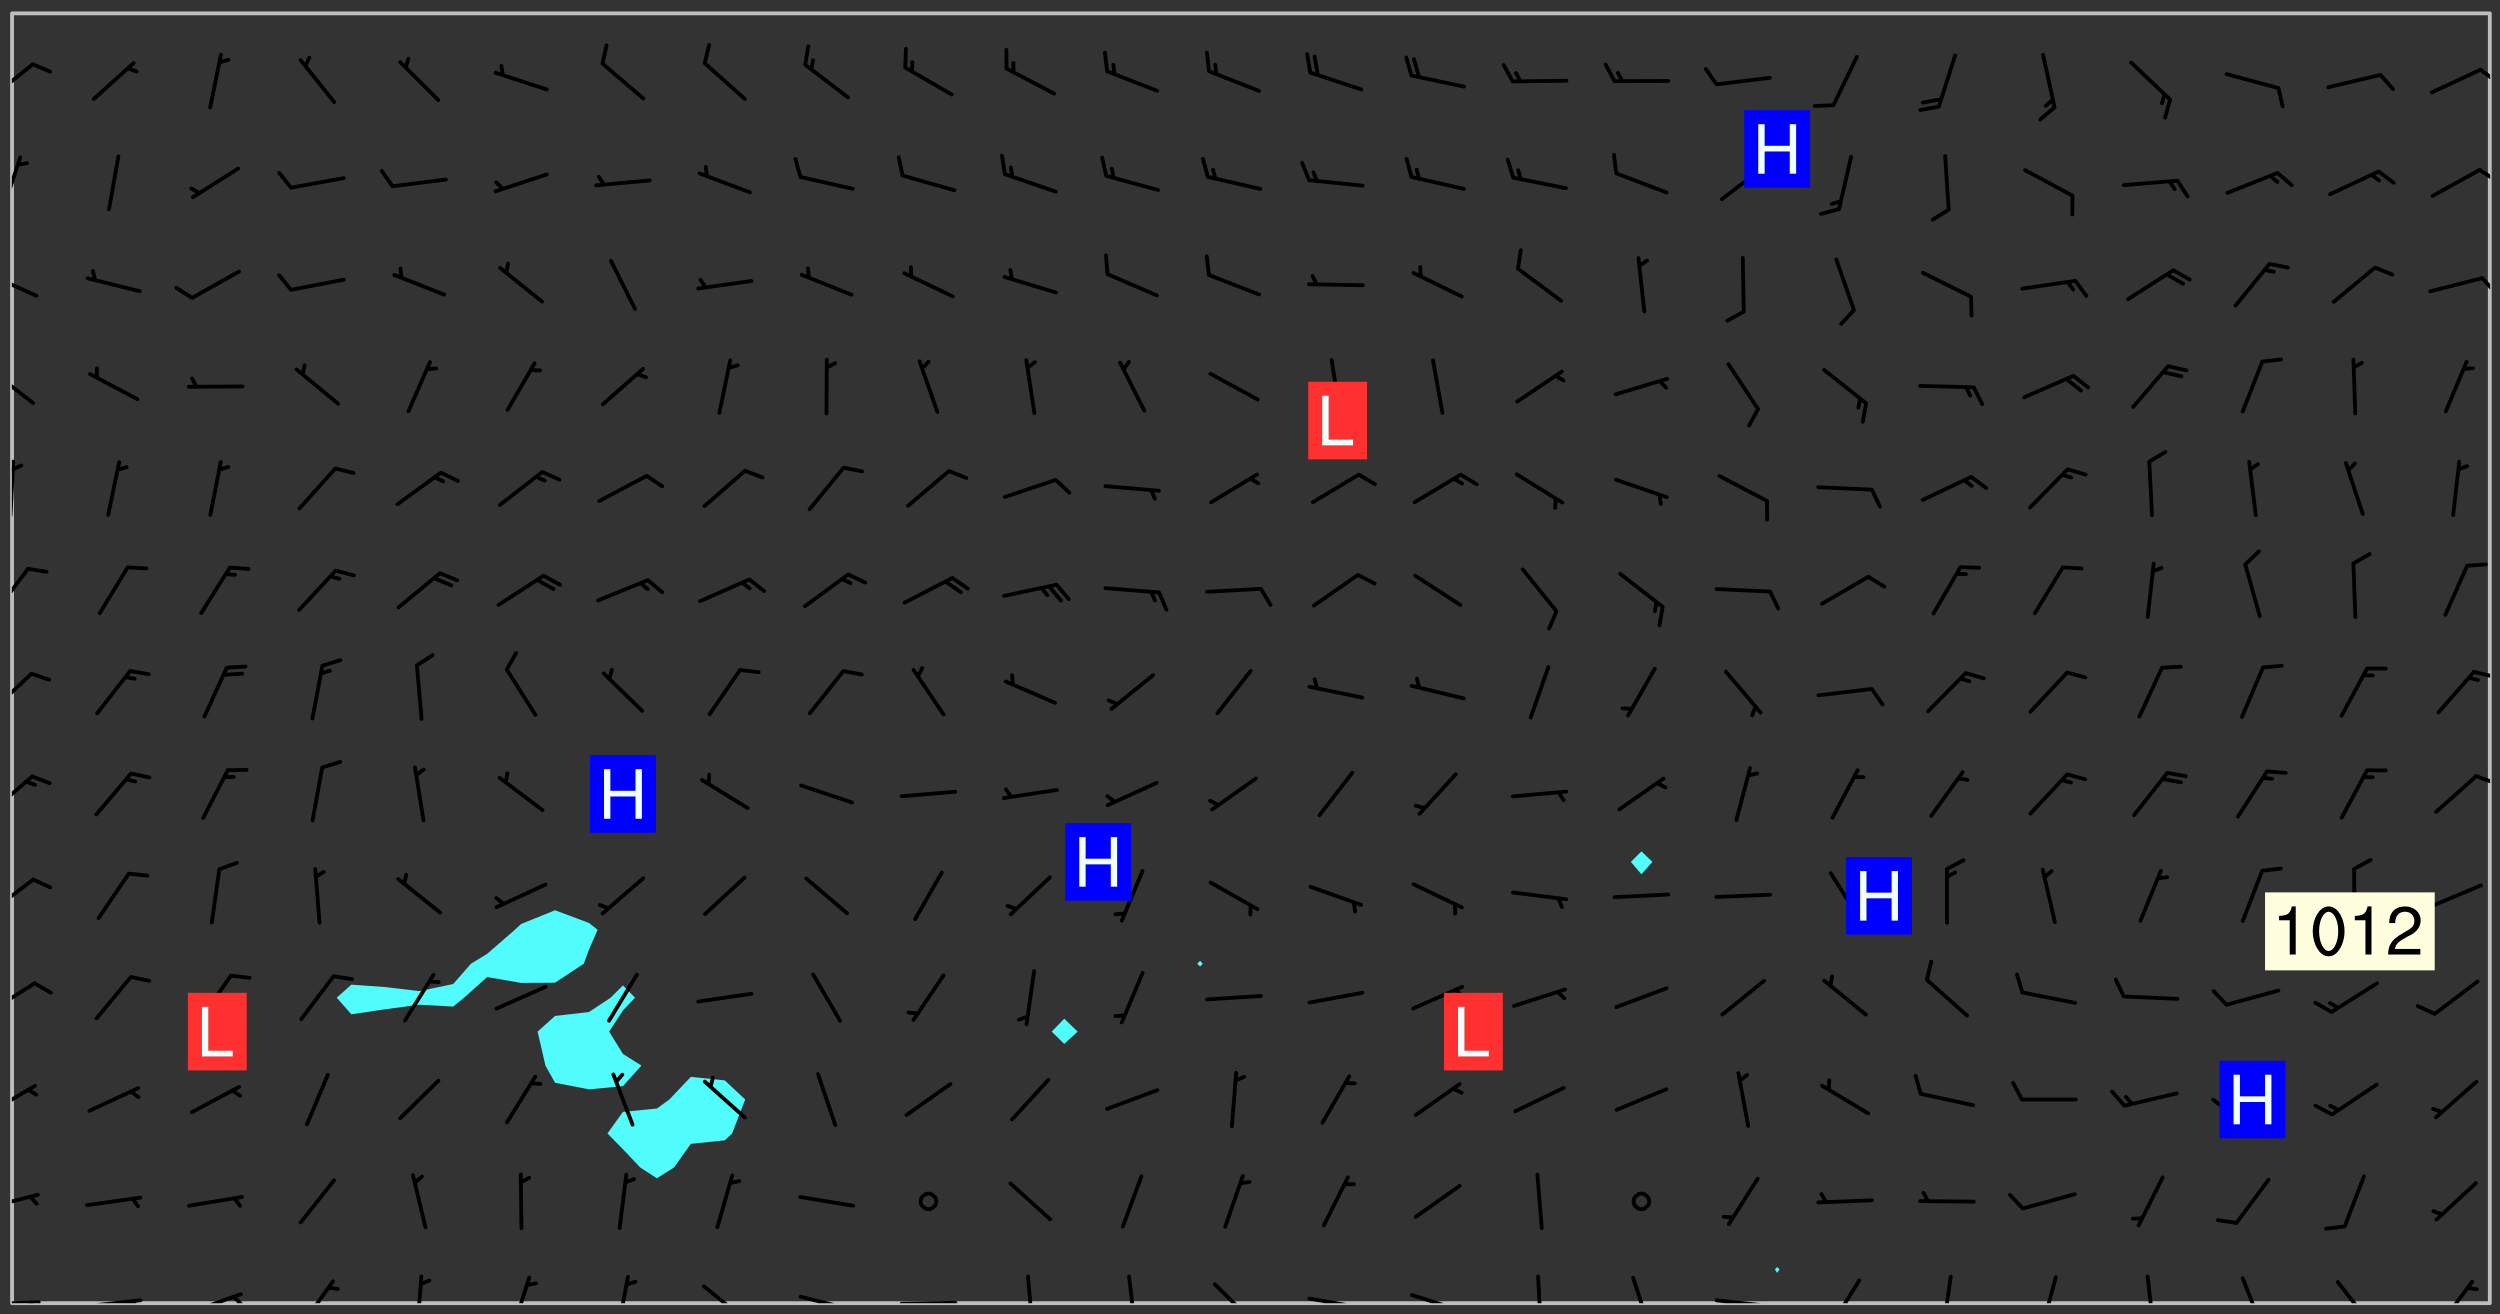 <svg xmlns="http://www.w3.org/2000/svg" role="img" xmlns:xlink="http://www.w3.org/1999/xlink" viewBox="142.45 309.95 326.84 171.84"><rect x="142.45" y="309.95" width="326.84" height="171.84" fill="#333333" stroke="none"/><defs><clipPath id="a"><path d="M144 311.672h1v168.656h-1zm0 0"/></clipPath><clipPath id="b"><path d="M144 311.672h324v168.656H144zm0 0"/></clipPath><clipPath id="c"><path d="M467 480h1v.328h-1zm0 0"/></clipPath><clipPath id="d"><path d="M467 311.672h1v168.656h-1zm0 0"/></clipPath><clipPath id="e"><path d="M144 479h4v1.328h-4zm0 0"/></clipPath><clipPath id="f"><path d="M146 479h2v1.328h-2zm0 0"/></clipPath><clipPath id="g"><path d="M153 479h9v1.328h-9zm0 0"/></clipPath><clipPath id="h"><path d="M159 479h2v1.328h-2zm0 0"/></clipPath><clipPath id="i"><path d="M167 478h8v2.328h-8zm0 0"/></clipPath><clipPath id="j"><path d="M172 479h3v1.328h-3zm0 0"/></clipPath><clipPath id="k"><path d="M181 477h6v3.328h-6zm0 0"/></clipPath><clipPath id="l"><path d="M196 476h2v4.328h-2zm0 0"/></clipPath><clipPath id="m"><path d="M209 476h3v4.328h-3zm0 0"/></clipPath><clipPath id="n"><path d="M222 476h3v4.328h-3zm0 0"/></clipPath><clipPath id="o"><path d="M234 477h7v3.328h-7zm0 0"/></clipPath><clipPath id="p"><path d="M246 479h9v1.328h-9zm0 0"/></clipPath><clipPath id="q"><path d="M260 480h8v.328h-8zm0 0"/></clipPath><clipPath id="r"><path d="M276 476h2v4.328h-2zm0 0"/></clipPath><clipPath id="s"><path d="M289 476h3v4.328h-3zm0 0"/></clipPath><clipPath id="t"><path d="M301 477h6v3.328h-6zm0 0"/></clipPath><clipPath id="u"><path d="M313 479h8v1.328h-8zm0 0"/></clipPath><clipPath id="v"><path d="M326 479h9v1.328h-9zm0 0"/></clipPath><clipPath id="w"><path d="M343 476h2v4.328h-2zm0 0"/></clipPath><clipPath id="x"><path d="M355 476h4v4.328h-4zm0 0"/></clipPath><clipPath id="y"><path d="M366 479h9v1.328h-9zm0 0"/></clipPath><clipPath id="z"><path d="M381 477h5v3.328h-5zm0 0"/></clipPath><clipPath id="A"><path d="M396 476h2v4.328h-2zm0 0"/></clipPath><clipPath id="B"><path d="M409 476h3v4.328h-3zm0 0"/></clipPath><clipPath id="C"><path d="M422 476h3v4.328h-3zm0 0"/></clipPath><clipPath id="D"><path d="M435 476h4v4.328h-4zm0 0"/></clipPath><clipPath id="E"><path d="M447 477h6v3.328h-6zm0 0"/></clipPath><clipPath id="F"><path d="M461 477h5v3.328h-5zm0 0"/></clipPath><clipPath id="G"><path d="M144 465h4v4h-4zm0 0"/></clipPath><clipPath id="H"><path d="M144 451h4v5h-4zm0 0"/></clipPath><clipPath id="I"><path d="M144 438h4v5h-4zm0 0"/></clipPath><clipPath id="J"><path d="M144 424h4v6h-4zm0 0"/></clipPath><clipPath id="K"><path d="M144 411h3v6h-3zm0 0"/></clipPath><clipPath id="L"><path d="M465 411h3v2h-3zm0 0"/></clipPath><clipPath id="M"><path d="M144 397h3v7h-3zm0 0"/></clipPath><clipPath id="N"><path d="M465 397h3v2h-3zm0 0"/></clipPath><clipPath id="O"><path d="M144 384h3v7h-3zm0 0"/></clipPath><clipPath id="P"><path d="M144 370h1v8h-1zm0 0"/></clipPath><clipPath id="Q"><path d="M144 370h2v2h-2zm0 0"/></clipPath><clipPath id="R"><path d="M144 358h4v5h-4zm0 0"/></clipPath><clipPath id="S"><path d="M144 345h4v4h-4zm0 0"/></clipPath><clipPath id="T"><path d="M466 346h2v3h-2zm0 0"/></clipPath><clipPath id="U"><path d="M144 330h2v8h-2zm0 0"/></clipPath><clipPath id="V"><path d="M466 331h2v3h-2zm0 0"/></clipPath><clipPath id="W"><path d="M144 318h3v5h-3zm0 0"/></clipPath><clipPath id="X"><path d="M466 318h2v3h-2zm0 0"/></clipPath><g id="Y" clip-path="url(#clip1)"><path fill="#fff" fill-opacity="0" fill-rule="evenodd" d="M0 0h1000v1000H0zm0 0"/><path fill="#d3d3d3" fill-opacity="0" fill-rule="evenodd" d="M162.152 355.867l-.234.293.059.234.117.172.176.234.293.348.113.059.117-.172.059-.234.176-.176.465-.176h.699l.234.293.289.816.059.176.176.23.352.234.699.699.172.176.234.348.234.41.289.582.41.465.23.234.234.176.117.23.176.293.172 1.164v.234l.059.289.059.117.117.117.348.41.117.172.176.176.176.234.117.172.172.352.059.234.234.406.234-.059-.176.176-.059.93h-.582l-.234-.113-.348.113-.117.117-.059.293-.059.176-.117.172-.465.293-.059.234-.059.113v.645l.059.172v.41l.059.059v.406l.059.406.117.176.059.059.23.641-.059.293v.699l-.059.582v.234l-.059.23-.055.352v1.922l.055.117h.426l-.367.117-.023.352.891 1.168 1.742.539 1.34.359v.539l.09.809.535.715 1.52.27.891-.086.09 1.164.535.18 1.16-.18 2.055-.984 1.16-.363 1.879-.176 1.695-.18-.18.719-1.516.086-1.25.09-.805.27-1.074.809.27.719.535.898-.18.625-.266.809.266 1.078.625.898.805.18 1.25-.18-.266.723.098.504.055.293v.172l.059.293v.406l.176.117.352.117h.406l.293-.176.113-.117.059-.117.117-.23.059-.176.352-.465.23-.176.176-.059.176.059.059.176.117.988.055.469.059.172.117.234.176.059.816.059h.289l.117.234.059.406.059.352v1.105l.117.293.117.348.289.699.176.352.582.754.352.176.172.059.469.234.641.465.348.234.293.176.293.055.23.062.816.348.293.176.113.172.352.352.117.176.523.641v.289l.059.352v.348l.059.352.059.289.117.059.172.059h.176l.582.234.176.117.176.289.176.234.113.234.293.23.117.117v.41l.059.055.289.234.234.117.059.117.117.172.059.117.23.234.059.176.234.059.117.059-.117.113-.059.117v.117l-.117.293-.117.289v.582l.176.117.117.059.059.117.117.117.113.059.176.348.059.352.059.406v.176l-.059.176-.117.699v.172l.117.176.293.293h.406l.176.117.117.172.117.293v.234h-.527l-.23-.234h-.234l-.176.059-.059.699.059.348.117.176.176.41.117.23.289.469.176.055h.523l.234.059.758.641.059.293v.234l.059.059.23.348v.352l-.117.172v.293l.293.289.293.176.172.059.293.176.293.117.582.406.289.234.293.176.219.16.016.012.23.176.641.523.176.234.117.176.176.176.113.172v.641l.117.176.469.117.582.117.234.059.23.113.293.117.113.059.586.352.289.172.176.062.176.055.176.059.699.352.289.176.234.055.289.176.234.117.641.406.293.117.172.059.234.059.41.059.23.059.234.117.059.172-.41.176.469.059.059.293.113.234.176.055.234.059.176.059.406.117.641.234.117.172.059.234v.176l-.059.117-.059.406.234.234.117.059.348.117.641.23.176.117.289.117.176.176.234.465.582 1.105.176.176.348.176.176.117.352.117 1.047.523.234.059.465.113.293.059.465.176.758.582.234.234.348.465.176.176.289.234.816.699.293.176.289.289.293.176.293.289.695.641.176.176.293.234.289.234.469.289.641.582.348.234.234.293.348.348.352.465.934.992.348.406.117.176.234.059.113.117.645.176.23.113.234.059.293.176.23.117.934.699.406.406.234.176.406.176.234.117.816.348.348.234.234.117.293.289.23.117.758.352.352.172.23.059.293.117.234.059.871.176h.816l.469.23.172.059.875.699.465.117.293.059.176.059.23.059.469.059.348.059.352.059.406.059h.293l.172.059v.23l.176.176h.293l.348.059.352.059.699.117h.641l.465-.234.293-.176.172-.117.41-.172.289-.176.934-.465.469-.293.523-.293.465-.172.465-.176 1.051-.465.289-.117.41-.117.289-.117.527-.176 1.516-.699.582-.348.289-.059.293-.059.348-.117.875-.23.352-.117h.113l.234-.059.875-.234.234-.059h.812l.352-.059.816-.117.172-.059.352-.055.293-.059.23-.059.816-.176.176-.059h.348l.234-.059.465-.117.758-.172.234-.059h.348l.41-.117.289-.059 1.285-.059h.289l.41-.059.23-.059h.176l.875-.117h.406l.41-.117h.348l.352-.113.871-.059h1.75l1.047.289.41.117.289.117.352.117.289.117 1.051.172.289.059h.293l.293.059.172.059.41.059.172.059.117.059h.117l.117.059.352.059h.113l.41.066 1.922.395 1.926.395 1.52.449 1.695.719 2.145.805 1.605-.719 1.43-.805 1.16-1.078 1.25-.449 3.035-.719 1.875-.359 2.145-1.348 2.234-1.254 2.5-1.258 1.695-.449 1.785-.18 1.16-.27.625.539 1.34-.27.715-.988.984-1.344.445-.18.805-.359 1.875-.539 1.785-.449 1.25-.27 1.16-.09 1.699-.09 1.961-.27 1.25-.09h.539l.625-.09h.891l2.145-.18 2.41-.18 2.59-.09 1.695.18 1.609.09 1.43.359 1.16.719 1.875.988 1.16 1.527.266.715.629.09.355.898.535.539.535 1.527 1.074.359h.535l-.805.535.09 1.707.715 2.695.891.805.895.988.715 1.258 1.785.539 1.52-.18.355 1.344 1.609-.805.98-.539.27.27.316-.215.219-.145.801.449.449-.359h.355l.535-.27.539-.719.535-.27.625-.988 1.16.449.84.371 1.395.617 1.695-.18h1.605l1.785.09.18-1.707.535-1.344.805.27.492.848.402.406-.09.539v.359l.715.449.711-.27h1.43l.359.988.445 1.258.715 1.344 1.25.629 1.695.629.715-.18.18-.539.98-.09.449.359.086 1.258-.266.629-.535.18v.539l.715.984.266.539.984.988.801 1.078-.266.359-.09.898-.625 2.332-.355 2.066-.09 1.793-.18.719-.09.539v1.438l-.98 1.883-.359 1.707-.535.898-.805 1.168-.266.539 2.055 1.254.086.359-.355.539-.09-.18v.809l.09 1.438-.445.715-1.074.094-.266.715.535.898.805.719 1.16.809 1.34.27.445.359-.355.449-1.789-.09-1.25-.449-.715-.719-.625-.09-.176 3.59-.188 1.309h89.359V311.703h-55.27v49.082l.762.125 3.289.543 2.023 2.836v2.754l2.352.332 2.348.332h4.051l-1.379 4.16-2.023.707-2.023.703-.543.344-2.594 1.617-.188.117-2.023-2.078-.73-2.742-2.672-2.078-1.375-3.5-.066-.082-1.957-2.672 2.75-1.418v-49.082H294.422v91.414l.117.031.133.012.074.074.105.047.09.059.086.059.09.059.297.297.059.09.031.117.027.117.016.137-.031.117-.059.09-.059.086-.043.105-.047.102-.027.121v.145l.176.27.148.148.074.086.074.074.043.105.062.09.059.086.043.105.059.09.047.102.043.105.059.086.117.18.074.074.062.086.059.09.043.105.059.09.059.086.062.09.059.09.043.102.117.18.074.074.059.086.074.074.09.059.105.047h.148l.133-.016.133.016.102-.047.074-.074.047-.102-.016-.133v-.148l-.047-.105-.027-.117-.047-.102-.027-.121-.043-.102-.062-.09-.043-.102-.043-.105-.031-.117-.016-.133-.012-.137.086-.059.059-.086.121-.031.043.105.016.133v.117l.059.102.059.09.09.059.148.148.059.09.043.105-.012.102.086.059.105.047.086.059.09.059.074.074-.117.027-.105.047-.086.059-.074.074-.059.09-.062.086-.027.121-.047.102-.043.105-.031.117-.012.133-.016.133v.148l.027.117.047.105.043.102.059.09.074.074.09.059.074.074.09.059.059.09.043.105.047.102.117.031.133.016h.148l.117-.031.105.043.043.105.047.102.027.121L299.5 410l.027.117.031.121.027.117.105.043.102.047.133-.016.148.148.062.086.074.074.07.074.09.062.105.043.102.043.117.031.137.016.117-.031.074-.074.027-.117-.012-.133-.031-.121-.027-.117.043-.105h.117l.09.062.117.027h.148l.133.016h.148l.133.016.133-.016h.148l.133-.016.133-.012.137.012.117-.027.133-.016.191-.059-.059.176-.016.133-.027.121-.016.133-.059.086-.133.016-.105.047-.105.043-.117.031-.117.027-.266.031h-.148l-.133.016-.074.074.059.086.148.148.117.18.074.07.09.062.09.059.086.059.09.059.102.043.105.062.105.043.086.059.105.047.102.043.18.117.059.09-.043.102-.047.105.016.133.223.223.059.09.043.102.031.121.043.102.016.133.031.117.012.137.031.117.148.148.102.043.105.043.117.031.133.016.137.016h.117l.117-.031.09-.059.043-.105.047-.102.043-.105.031-.117.012-.133v-.148l-.012-.133-.016-.133-.031-.117-.043-.105-.047-.105-.043-.102-.043-.105-.016-.133.016-.133.027-.117.031-.117.027-.121.047-.102.09-.059.086-.062.074-.074.09-.059.223-.223.059-.086.074-.074.117-.18.059-.086v-.148l-.074-.074-.102-.047-.105-.043-.102-.043-.059-.09-.047-.105-.027-.117.09-.059.117-.031.102-.043.18-.117.148-.148.012-.133-.012-.105-.09-.059-.133.016h-.148l-.133.016-.133-.016-.121-.031-.086-.059-.074-.074-.059-.09-.062-.086-.117-.18-.059-.086.031-.121.086-.059.121-.031.059-.086v-.121l-.031-.117-.059-.09-.059-.086-.047-.105-.027-.117-.016-.133.059-.09.074-.074.09-.059.117-.18.074-.074.059-.086.148-.148.121-.031.133-.016.133.016.074.074.043.105.016.133-.031.117-.117.031-.133.012-.148.148-.043.105-.047.102-.027.121-.031.117v.148l.031.117.043.105.059.09.074.07.074.074.117.031.121.027.117-.027.133-.016h.117l.09.059.074.074.047.105.059.086.102.047.133.016.105.043.086.059-.012.105-.074.074-.18.117-.059.09-.09.059-.07.074-.074.074-.062.09-.027.117-.016.133.016.133-.016.133v.148l.016.133.027.117.031.121.074.074.09.059.086.059.09.059.117.031v.086l-.102.047-.09.059-.266.031-.117.027h-.148l-.105.043-.102.047-.059.09-.062.234-.012.133-.031.121-.016.133v.293l-.012.133.012.137.016.133.133.016.133.012.121.031.086.059.074.074.047.105.043.102.016.133v.445l-.016.133v.445l.031.266.027.117.016.133.031.117.086.211.031.266v.148l-.031.117-.027.117-.031.121-.027.117-.031.117-.031.121-.012.133-.016.133.09.059.117-.031.102.016.047.105-.031.266v.441l-.043.105-.047.105-.043.102-.043.105-.059.086-.031.121-.043.117-.031.117-.016.133.016.133.059.09.105.047.086.059.059.086-.012.137-.031.117-.043.102v.445l-.016.133v.148l-.031.117-.043.105-.027.117-.047.105-.043.102-.031.121-.027.117-.031.133-.031.117-.027.117-.043.105-.031.117-.031.121-.012.133-.016.133v.297l.027.117v.148l.047.398.027.117.059.09.121.031h.148l.133-.016.059.09v.117l-.059.09-.09.059-.102.043-.105.047-.09.059-.086.059-.137.016-.117-.031-.133-.016-.102.047-.062.086-.012.137-.016.133-.031.117-.027.117-.016.133-.031.121v.297l.016.133.031.117v.148l.012.133v.148l-.027.117-.047.102-.027.121-.031.117-.059.09-.074.074-.102.043-.105.047-.117.027-.121.031-.102-.047.059-.086.105-.047.027-.117.031-.117.027-.121.031-.117v-.148l.016-.133-.031-.117-.043-.105-.105.016-.074.074-.102.043-.09.062-.074.074-.043.102-.016.133-.031.117L304.25 426l-.031.117-.027.117-.031.121-.027.117-.031.117-.043.105-.09.059h-.09l-.117-.031-.031-.086.016-.137-.031-.117v-.148l-.012-.133v-.148l-.062-.234-.027-.121-.043-.102-.047-.105-.059-.086-.059-.09-.043-.105-.062-.086-.148-.148-.07-.074-.105-.047-.105-.043-.102-.043-.297-.297-.09-.074-.086-.059-.105-.043-.09-.062-.086-.059-.105-.043-.09-.059-.086-.062-.074-.07-.105-.047-.086-.059-.105-.043-.09-.062-.102-.043-.105-.043-.086-.059-.105-.047-.105-.043-.102-.047-.09-.059-.102-.043-.105-.043-.09-.062-.117-.027-.133-.016-.133.016H299.75l-.133.016-.117-.031-.09-.059-.074-.074-.09-.059-.102-.047h-.148l-.121-.027-.102-.043-.074-.074-.117-.18-.09-.059-.102-.043-.09-.062-.105-.043-.09-.059-.086-.059-.105-.047-.059-.086-.059-.09-.043-.105-.047-.102-.074-.074-.086-.059-.074-.074-.09-.059-.223-.223-.043-.105-.031-.266.105-.043h.145l.105.043.074.074.09.059.086.059.105.047.09.059.148.148.07.074.148.148.062.086.074.074.086.059.074.074.09.062.09.059.086.059.27.176.102.047.105.043.102.043.047-.074.059-.086.074-.074.07-.074.105.043.074.074.059.09.043.102.047.105.043.105.121.027.117-.027.074-.09.043-.105.059-.09.074-.074.105-.043.117-.027.133.012.09.059.148.148.059.09.043.105.047.102.043.105.043.102.105.047.105.043.133.016.086-.059.059-.09.074-.074.105-.043.117.027.105.047.102.043.105.043.102.047.18.117v.117l-.016.133.016.133.016.137.059.086.102.047.121.027.117.031h.148l.117-.031.059-.09.18-.117.059-.09.074-.074.059-.086.117-.18.18-.117.117.031.09.059.043.074-.016.133v.117l.09.059h.148l.133-.016.133-.012.266-.031.105-.043.117-.031.121-.027.074-.074.07-.074.062-.09-.016-.105-.047-.102-.102-.043-.105-.016-.117.027-.266.031h-.148l-.074-.074-.09-.059-.117-.031-.117-.027-.133-.016h-.148l-.133.016h-.297l-.105-.047-.148-.148-.043-.102-.059-.09.223-.223.086-.059.105-.043.117-.031.133-.016.133.016.137.016.102.043.133-.012.09-.062.102-.043.062-.09-.047-.102-.09-.059-.117-.031-.102-.043-.059-.09-.062-.09v-.117l.016-.133.105-.047.074-.07v-.121l-.09-.059-.031-.117.09-.059.074-.074.043-.105.059-.09.047-.102.016-.133v-.148l-.047-.105-.043-.102-.09-.059-.133-.016-.102-.043-.137-.016-.117-.031h-.445l-.133-.016-.133-.012-.133-.016-.117-.031h-.148l-.133-.016-.133-.012-.266-.031-.121-.043-.086-.059-.074-.074v-.148l.012-.133.105-.047.102-.043.133-.016h.152l.133-.016h.293l.121.031.102.043.09.059.234.062.121-.047.09-.059.102-.043.133-.016.105.043.102.047.133.012.121-.027h.145l.121-.031.117-.027.105-.047.074-.074.086-.059.148-.148.059-.086.047-.105.027-.117.016-.105-.102-.043-.09-.059-.117-.031-.105-.043-.09-.062-.074-.086-.074-.074-.102-.043-.105-.047-.102-.043-.059-.09-.047-.102-.086-.211-.062-.086-.059-.09-.074-.074-.086-.059h-.27l-.117.031-.09.059-.102.043-.133.016-.105-.016-.027-.117-.062-.09-.117-.031-.102-.043-.148-.148-.031-.117-.016-.105.074-.074.18-.117.117-.027.117-.031.137.016.102.043.105.043.102.047.105.043.117.031.133.016.117.027.133.016.105-.016.09-.059-.074-.074-.105-.043-.074-.074-.074-.09-.148-.148-.086-.059-.09-.059-.074-.074-.09-.059-.102-.047-.121-.027-.102-.047-.105-.043-.117-.031-.102-.043-.121-.031h-.148l-.117.031-.105.043-.086.062-.18.117-.086.059-.09.059-.105.047-.086.059-.105.043-.102.043-.105.047-.074.074-.059.09-.059.086-.047.105-.059.086-.074.074-.133-.012-.117-.031h-.117l-.074.074-.09.059-.074.074-.09.059-.086.059-.105.047-.102.043-.137.016-.102-.043-.148-.148-.105-.047h-.086l-.105.047-.102.043-.121.031-.117-.031-.074-.074v-.117l.031-.121.074-.07.059-.09.074-.074.117-.031.105-.043h.293l.133-.016.137-.016.102-.043.09-.059.102-.047.09-.059.133-.012.09.059.133.012.09-.059.086-.059.105-.043.09-.059.086-.062.09-.059.148-.148.059-.086.059-.09.105-.043.133-.016.117.027.121.031.059-.059.059-.09.031-.266.027-.117.105.012.133.016.102-.043.09-.059.059-.09.074-.074.059-.09.047-.102.012-.133-.012-.133-.047-.105-.148-.148-.059-.09-.059-.086-.043-.105v-.445l.016-.133v-.148l.012-.133-.059-.059-.09.059-.102-.043-.18-.117-.086-.059-.062-.09-.059-.09-.074-.074-.086-.059-.121.031-.102.012-.105.047-.086.059-.105.043-.148.148-.09.059-.086.059-.09.062-.105.043-.133.016v-.121l.105-.043.117-.031.074-.07.043-.105v-.148l-.027-.117-.148-.148-.133-.016h-.148l-.117.031-.105.043-.102.043-.09.062-.117.027-.074-.074.012-.133-.043-.102-.043-.105-.09-.059-.117.027-.121.031-.117.031-.102.043-.121.031-.102.043-.105.043-.09.059-.102.016v-.117l.016-.133-.059-.09-.074.043-.148.148-.059.09-.074.074-.047.105-.043.102-.074.074-.059.09-.074.074-.059.086-.074.074-.09.062-.074.07-.074.074-.102.016-.133.016-.105-.043v-.121l.148-.148.043-.102.059-.09.047-.102.043-.105.059-.09.031-.117.043-.102.031-.121.027-.117.047-.105.043-.102.043-.105.074-.07.09-.062.09-.059.102-.043h.297l.266-.031.105-.043-.074-.074-.117-.031-.105-.043-.09-.059-.102-.047-.09-.059-.102-.043-.105-.043-.09-.062-.086-.059-.105-.043-.102-.043-.121-.031-.117-.031-.102-.043L297.5 410.25l-.102-.043-.09-.059-.043-.105-.016-.133.102-.043.133-.016.137.016.133-.016.102-.043.059-.09.016-.105-.09-.059-.074-.074-.102-.043-.09-.059-.148-.148-.043-.105-.016-.133v-.293l-.059-.09-.09-.059-.074-.074-.043-.105-.031-.117-.059-.09-.074-.074-.117-.027-.074-.074-.09-.059-.09-.062-.086-.059-.074-.074-.059-.086-.047-.105-.086-.059-.148-.148-.195-.059-.133.016-.102.043-.074.074-.047.102-.043.105-.059.09-.059.086-.297.297-.09.059h-.086l-.062-.086-.043-.105.031-.117.059-.09.027-.117-.012-.133-.09-.062-.105.047-.117.027-.117.031-.27.176-.102.047-.117.027-.105.047-.09.059-.102.043-.059-.086-.047-.105.016-.133.047-.105.07-.074.074-.07.059-.09v-.148l-.043-.105h-.238l-.102.047-.031.117-.027.117-.031.121-.074.043-.133.016-.074-.047-.043-.102-.043-.105-.047-.102-.043-.105-.121.031-.102.043-.133.016-.117.031-.105.043-.09.059-.102.047-.121.027-.133.016-.102-.043-.059-.09-.047-.105-.043-.102-.043-.105v-.117l.059-.09.086-.059.18-.117.102-.047.105-.043.105-.059.102-.043.09-.062.102-.043.105-.059.102-.047.09-.059.105-.043.102-.043.09-.062.102-.043.137-.016.117.031.102.043.121.031.102.043.105.047.102.043.105.043.102.047.105.043.102.043.105.047.086.059.105.043.117.031.105.043.102.047.09.059.105.043.102.043.105.047.117.027.102.047.121.027h.148l.086-.059.016-.102.059-.09-.027-.117-.074-.074-.117-.18-.074-.074-.09-.074-.18-.117-.086-.059-.105-.043-.102-.047-.27-.176-.059-.09-.074-.074-.059-.09-.043-.102-.031-.117-.016-.137v-.562l-.012-.133-.016-.133-.031-.117-.016-.133-.012-.133-.031-.121-.223-.223-.059-.086-.016-.105.031-.117.133-.016v-91.414H172.992v1.453l-.059.234-.352 1.051-.172.523-.117.348-.176.41-.117.172-.234.293-.23.059h-.352l-.117.059-.23.406v.293l.117.176.23.23.117.234.641.758.293.465.176.234.23.352.234.348.641.816.176.465.172.41.117.695.176.469.117 1.398.059.465v.875l.117 1.047v4.781l-.059.465-.352 1.281-.176.523-.113.41-.352.93L172.934 336l-.234.582-.117.176-.172.348-.176.406-.352.816-.059.293-.113.293-.117.289-.059.176-.117.875-.059.406-.059.117-.059.176-.059.172-.23.527-.117.172v.234l-.117.234-.059.172-.176.586v.289l-.059.176v.293l-.059.113-.059.527v.172l-.055.234v2.621l-.176.816-.117.176-.176.234-.117.172-.113.234-.586.934-.23.289-.293.465-.176.234-.289.352-.352.699-.113.23-.176.41-.176.23-.406.527-.816.699-.293.172-.289.234-.176.117-.176.176-.523.406-.527.176-.172.176-.234.055-.641.176h-.758m12.211 31.023l-1.074.449.359.895 1.25-.715.445-.539-.98-.09"/><path fill="#d3d3d3" fill-opacity="0" fill-rule="evenodd" d="M201.508 416.598h-.895l.449.629.98.359.805-.09.445-.988-.176.09-.715-.355-.895.355m154.621 59.07l-.059-.523v-.293l.113-.293.059-.23.469-.469h.113l.117-.113.117-.059h.176l.234-.059h.348l.234.059.117.059.23.172.059.176.117.582v.293l-.117.176-.172.289-.176.176-.527.523-.23.234-.117.059h-.176l-.117-.059-.406-.293-.176-.117-.117-.059-.059-.113-.055-.117m6.641-10.957l-.059-.172v-1.109l.059-.172.176-.059.172-.059h.176l.234-.059.117.059.059.699-.059.172-.117.176-.117.059-.234.523-.113.059h-.234l-.059-.117m9.613-14.391l-.117-.176v-.699l.293-.875.117-.172.176-.352.113-.23.117-.293.352-.758.117-.23.172-.234h.176l.117-.059h.641l.117.059.234.234.172.113.352.293.117.117.113.176v.113l.117.059.117.117v.699l-.059.176v.23l-.059.176-.348 1.051-.117.23-.117.234-.117.059-.23.234-.641.289h-.875l-.41-.117-.641-.465"/><path fill="none" stroke="#bebebe" stroke-linecap="round" stroke-linejoin="round" stroke-miterlimit="10" stroke-width=".5" d="M467.957 311.695H144.027v168.625h323.93v-168.625"/><g clip-path="url(#a)"><path fill="#fff" fill-opacity="0" fill-rule="evenodd" d="M144 475.891v4.438h.004H144V311.672h.004H144v164.219"/></g><g clip-path="url(#b)"><path fill="#fff" fill-opacity="0" fill-rule="evenodd" d="M144.004 480.328V311.672h71.012v117.281l-4.441 1.797-.816.758-3.621 3.145-2.121 1.293-2.316 2.652-4.438.926-4.441-.527-4.438-.316-1.914 1.703 1.914 2.176 4.438-.66 4.441-.594 4.438.242 1.43-1.164 3.008-2.695 4.438.766 4.441-.031 3.758-2.477.68-1.855 1.129-2.582-1.129-.891-4.438-1.664V311.672h8.875v127.109l-1.602 1.602-2.836 1.875-4.438.516-2.281 2.047 1.027 4.441 1.254 2.246 4.438.859 4.438-.418 2.418-2.688-2.418-1.523-1.797-2.918 1.797-2.758 1.586-1.68-1.586-1.602V311.672h8.875v139.066l-2.812 2.961-1.625 1.176-4.438.438-2.023 2.824 2.023 2.055 2.254 2.383 2.184 1.422 2.25-1.422 2.188-3.082 4.441-.461.957-.895 1.715-4.438-2.672-2.504-4.441-.457v-139.066h48.824V443.129l-1.641 1.691 1.641 1.609 1.75-1.609-1.75-1.691V311.672h17.754v123.895l-.375.379.375.359.363-.359-.363-.379V311.672h57.699v109.586l-1.383 1.371 1.383 1.621 1.441-1.621-1.441-1.371V311.672h17.75v163.918l-.297.301.297.484.305-.484-.305-.301V311.672h93.203v168.367l-.266.289H144.004"/></g><path fill="#50fcfc" fill-rule="evenodd" d="M188.383 442.559l-1.914-2.176 1.914-1.703 4.438.316 4.441.527 4.438-.926 2.316-2.652 2.121-1.293 3.621-3.145.816-.758 4.441-1.797 4.438 1.664 1.129.891-1.129 2.582-.68 1.855-3.758 2.477-4.441.031-4.438-.766-3.008 2.695-1.43 1.164-4.438-.242-4.441.594-4.438.66m25.379 6.703l-1.027-4.441 2.281-2.047 4.438-.516 2.836-1.875 1.602-1.602 1.586 1.602-1.586 1.68-1.797 2.758 1.797 2.918 2.418 1.523-2.418 2.688-4.438.418-4.438-.859-1.254-2.246m10.129 10.93l-2.023-2.055 2.023-2.824 4.438-.438 1.625-1.176 2.812-2.961 4.441.457 2.672 2.504-1.715 4.438-.957.895-4.441.461-2.188 3.082-2.25 1.422-2.184-1.422-2.254-2.383m57.699-13.762l-1.641-1.609 1.641-1.691 1.75 1.691-1.75 1.609m17.754-10.125l-.375-.359.375-.379.363.379-.363.359M357.043 424.25l-1.383-1.621 1.383-1.371 1.441 1.371-1.441 1.621m17.75 52.125l-.297-.484.297-.301.305.301-.305.484"/><g clip-path="url(#c)"><path fill="#50fcfc" fill-rule="evenodd" d="M467.996 480.039v.289h-.266l.266-.289"/></g><g clip-path="url(#d)"><path fill="#fff" fill-opacity="0" fill-rule="evenodd" d="M467.996 311.672H468v168.367-168.367h-.004"/></g><g clip-path="url(#e)"><path fill="none" stroke="#000" stroke-linecap="round" stroke-linejoin="round" stroke-miterlimit="10" stroke-width=".5" d="M147.512 480.203l-7.023.25"/></g><g clip-path="url(#f)"><path fill="none" stroke="#000" stroke-linecap="round" stroke-linejoin="round" stroke-miterlimit="10" stroke-width=".5" d="M146.488 480.242l.613 1.062"/></g><g clip-path="url(#g)"><path fill="none" stroke="#000" stroke-linecap="round" stroke-linejoin="round" stroke-miterlimit="10" stroke-width=".5" d="M160.809 479.941l-6.984.773"/></g><g clip-path="url(#h)"><path fill="none" stroke="#000" stroke-linecap="round" stroke-linejoin="round" stroke-miterlimit="10" stroke-width=".5" d="M159.793 480.055l.691 1.012"/></g><g clip-path="url(#i)"><path fill="none" stroke="#000" stroke-linecap="round" stroke-linejoin="round" stroke-miterlimit="10" stroke-width=".5" d="M173.941 479.152l-6.621 2.352"/></g><g clip-path="url(#j)"><path fill="none" stroke="#000" stroke-linecap="round" stroke-linejoin="round" stroke-miterlimit="10" stroke-width=".5" d="M172.977 479.496l.906.828"/></g><g clip-path="url(#k)"><path fill="none" stroke="#000" stroke-linecap="round" stroke-linejoin="round" stroke-miterlimit="10" stroke-width=".5" d="M185.98 477.465l-4.07 5.727"/></g><path fill="none" stroke="#000" stroke-linecap="round" stroke-linejoin="round" stroke-miterlimit="10" stroke-width=".5" d="M185.387 478.297l1.219.16"/><g clip-path="url(#l)"><path fill="none" stroke="#000" stroke-linecap="round" stroke-linejoin="round" stroke-miterlimit="10" stroke-width=".5" d="M197.539 476.828l-.559 7.004"/></g><path fill="none" stroke="#000" stroke-linecap="round" stroke-linejoin="round" stroke-miterlimit="10" stroke-width=".5" d="M197.457 477.844l1.125-.488"/><g clip-path="url(#m)"><path fill="none" stroke="#000" stroke-linecap="round" stroke-linejoin="round" stroke-miterlimit="10" stroke-width=".5" d="M211.637 476.98l-2.121 6.699"/></g><path fill="none" stroke="#000" stroke-linecap="round" stroke-linejoin="round" stroke-miterlimit="10" stroke-width=".5" d="M211.328 477.953l1.207-.223"/><g clip-path="url(#n)"><path fill="none" stroke="#000" stroke-linecap="round" stroke-linejoin="round" stroke-miterlimit="10" stroke-width=".5" d="M224.555 476.879l-1.328 6.898"/></g><path fill="none" stroke="#000" stroke-linecap="round" stroke-linejoin="round" stroke-miterlimit="10" stroke-width=".5" d="M224.359 477.883l1.172-.363"/><g clip-path="url(#o)"><path fill="none" stroke="#000" stroke-linecap="round" stroke-linejoin="round" stroke-miterlimit="10" stroke-width=".5" d="M234.473 478.121l5.469 4.414"/></g><g clip-path="url(#p)"><path fill="none" stroke="#000" stroke-linecap="round" stroke-linejoin="round" stroke-miterlimit="10" stroke-width=".5" d="M247.109 479.48l6.82 1.695"/></g><g clip-path="url(#q)"><path fill="none" stroke="#000" stroke-linecap="round" stroke-linejoin="round" stroke-miterlimit="10" stroke-width=".5" d="M260.324 480.387l7.023-.113"/></g><g clip-path="url(#r)"><path fill="none" stroke="#000" stroke-linecap="round" stroke-linejoin="round" stroke-miterlimit="10" stroke-width=".5" d="M276.848 476.828l.605 7"/></g><g clip-path="url(#s)"><path fill="none" stroke="#000" stroke-linecap="round" stroke-linejoin="round" stroke-miterlimit="10" stroke-width=".5" d="M290.066 476.836l.797 6.984"/></g><g clip-path="url(#t)"><path fill="none" stroke="#000" stroke-linecap="round" stroke-linejoin="round" stroke-miterlimit="10" stroke-width=".5" d="M301.277 477.863l5.008 4.93"/></g><g clip-path="url(#u)"><path fill="none" stroke="#000" stroke-linecap="round" stroke-linejoin="round" stroke-miterlimit="10" stroke-width=".5" d="M313.637 479.723l6.922 1.211"/></g><g clip-path="url(#v)"><path fill="none" stroke="#000" stroke-linecap="round" stroke-linejoin="round" stroke-miterlimit="10" stroke-width=".5" d="M327.062 479.262l6.695 2.137"/></g><g clip-path="url(#w)"><path fill="none" stroke="#000" stroke-linecap="round" stroke-linejoin="round" stroke-miterlimit="10" stroke-width=".5" d="M343.914 483.836l-.379-7.016"/></g><g clip-path="url(#x)"><path fill="none" stroke="#000" stroke-linecap="round" stroke-linejoin="round" stroke-miterlimit="10" stroke-width=".5" d="M358.125 483.672l-2.168-6.684"/></g><g clip-path="url(#y)"><path fill="none" stroke="#000" stroke-linecap="round" stroke-linejoin="round" stroke-miterlimit="10" stroke-width=".5" d="M373.848 480.707l-6.984-.758"/></g><g clip-path="url(#z)"><path fill="none" stroke="#000" stroke-linecap="round" stroke-linejoin="round" stroke-miterlimit="10" stroke-width=".5" d="M381.816 483.312l3.711-5.969"/></g><g clip-path="url(#A)"><path fill="none" stroke="#000" stroke-linecap="round" stroke-linejoin="round" stroke-miterlimit="10" stroke-width=".5" d="M396.488 483.809l.996-6.957"/></g><g clip-path="url(#B)"><path fill="none" stroke="#000" stroke-linecap="round" stroke-linejoin="round" stroke-miterlimit="10" stroke-width=".5" d="M409.387 483.723l1.828-6.785"/></g><g clip-path="url(#C)"><path fill="none" stroke="#000" stroke-linecap="round" stroke-linejoin="round" stroke-miterlimit="10" stroke-width=".5" d="M424.012 483.82l-.789-6.984"/></g><g clip-path="url(#D)"><path fill="none" stroke="#000" stroke-linecap="round" stroke-linejoin="round" stroke-miterlimit="10" stroke-width=".5" d="M438.207 483.602l-2.551-6.547"/></g><g clip-path="url(#E)"><path fill="none" stroke="#000" stroke-linecap="round" stroke-linejoin="round" stroke-miterlimit="10" stroke-width=".5" d="M452.406 483.102l-4.32-5.543"/></g><g clip-path="url(#F)"><path fill="none" stroke="#000" stroke-linecap="round" stroke-linejoin="round" stroke-miterlimit="10" stroke-width=".5" d="M465.648 477.504l-4.176 5.652"/></g><path fill="none" stroke="#000" stroke-linecap="round" stroke-linejoin="round" stroke-miterlimit="10" stroke-width=".5" d="M465.043 478.324l1.211.184"/><g clip-path="url(#G)"><path fill="none" stroke="#000" stroke-linecap="round" stroke-linejoin="round" stroke-miterlimit="10" stroke-width=".5" d="M147.406 466.156l-6.812 1.715"/></g><path fill="none" stroke="#000" stroke-linecap="round" stroke-linejoin="round" stroke-miterlimit="10" stroke-width=".5" d="M146.414 466.406l.824.91m13.555-.793l-6.957.98m5.945-.84l.723.992m13.594-1.215l-6.934 1.145m5.926-.977l.742.973m12.293-3.324l-4.363 5.512m14.68-6.172l1.637 6.832m-1.398-5.84l.922-.812m12.93-.277l.09 7.027m-.078-6.004l1.078-.59m12.703-.406l-.867 6.973m.742-5.957l1.145-.441m12.832-.465l-1.938 6.754m1.652-5.773l1.203-.254m14.895 3.223l-6.934-1.145m17.805.574l-.02-.203-.059-.191-.094-.176-.461-.375-.191-.059-.199-.02-.199.02-.191.059-.461.375-.094.176-.059.191-.02.203.02.199.059.191.094.176.461.375.191.059.199.02.199-.02.191-.059.461-.375.094-.176.059-.191.02-.199m14.902 2.348l-5.223-4.699m17.148-.945l-2.445 6.59m15.688-6.613l-2.301 6.637m1.969-5.672l1.211-.191m12.859-.598l-3.145 6.285m2.688-5.371l1.227-.031m13.844.234l-5.742 4.051m16.477 1.477l-.578-7.004m14.625 3.504l-.02-.203-.059-.191-.094-.176-.457-.375-.191-.059-.199-.02-.203.02-.191.059-.457.375-.094.176-.059.191-.02.203.02.199.059.191.094.176.457.375.191.059.203.02.199-.02.191-.059.457-.375.094-.176.059-.191.02-.199m10.41 2.965l3.766-5.934m-3.219 5.07l-1.223-.094m12.363-1.871l7.023-.277m-6 .234l-.621-1.059m12.91.93l7.027.066m-6.004-.055l-.566-1.09m12.984 2.047l6.773-1.871m-6.773 1.871l-1.688-1.781m16.82 3.988l3.141-6.285m-2.684 5.371l-1.227.031m13.559.562l4.191-5.645m-4.191 5.645l-2.426-.367m16.574.824l2.523-6.559m-2.523 6.559l-2.438.297m14.434-1.191l5.16-4.77m-4.406 4.078l-1.16-.406"/><g clip-path="url(#H)"><path fill="none" stroke="#000" stroke-linecap="round" stroke-linejoin="round" stroke-miterlimit="10" stroke-width=".5" d="M147.023 451.906l-6.047 3.582"/></g><path fill="none" stroke="#000" stroke-linecap="round" stroke-linejoin="round" stroke-miterlimit="10" stroke-width=".5" d="M146.145 452.43l1.047.637m13.312-.848l-6.375 2.957m5.445-2.523l.98.738m13.172-1.352l-6.191 3.32m5.289-2.836l1.02.68m11.465-2.742l-2.727 6.477m17.184-5.703l-5.012 4.926m17.668-5.449l-3.691 5.977m3.152-5.109l1.227.078m9.527-1.242l2.508 6.566m-2.141-5.609l.805-.926m10.781.91l5.234 4.688m-4.473-4.008l.293-1.191m13.746-.473l2.262 6.656m9.309-1.305l5.746-4.047m8.066 4.609l4.754-5.172m7.648 3.816l6.582-2.461m10.305-2.273l-.562 7.004m.48-5.984l1.125-.488m13.75-.07l-3.52 6.082m3.008-5.195l1.227.043m13.711.09l-5.742 4.047m4.906-3.461l1.098.555m13.348-.645l-6.328 3.055m19.723-2.875l-6.488 2.695m15.922-4.805l1.277 6.91m-1.094-5.902l.961-.766m9.793 1.406l6.027 3.613m-5.148-3.086l.062-1.227m11.953 1.762l6.871 1.488m-6.871-1.488l-.664-2.359m13.902 3.105h7.027m-7.027 0l-1.152-2.168m14.559 2.977l6.84-1.617m-6.84 1.617l-1.617-1.844m2.613 1.609l-.809-.922m13.367 1.84l6.363-2.988M433.75 455.191l-1.961-1.469m2.887 1.035l-.98-.734m13.633 1.629l5.84-3.906m-5.84 3.906l-2.164-1.16m3.012.594l-1.082-.582m13.832 1.52l5.27-4.648m-4.504 3.973l-1.148-.434"/><g clip-path="url(#I)"><path fill="none" stroke="#000" stroke-linecap="round" stroke-linejoin="round" stroke-miterlimit="10" stroke-width=".5" d="M146.973 438.512l-5.945 3.746"/></g><path fill="none" stroke="#000" stroke-linecap="round" stroke-linejoin="round" stroke-miterlimit="10" stroke-width=".5" d="M146.973 438.512l2.129 1.219m10.457-2.051l-4.488 5.406m4.488-5.406l2.402.496m10.676-.676l-4.016 5.766m4.016-5.766l2.438.293m10.984-.215l-4.227 5.609m4.227-5.609l2.426.383m10.637-.559l-3.723 5.961m3.184-5.094l1.223.086m13.98.602l-6.422 2.855m18.348-4.434l-3.641 6.012m11.66-2.496l6.949-1.023m11.605 3.551l-3.531-6.074m13.117 5.949l3.93-5.828m-3.359 4.98l-1.219-.129m15.434 1.543l.988-6.957m-.844 5.945l-1.156.414m13.461.355l2.723-6.477M289.5 442.68l-1.223.113m19.012-2.633l-7.016.449m20.277-.863l-6.91 1.273m19.984-2.055l-6.43 2.836m5.496-2.422l.965.758m13.414-.828l-6.688 2.152m5.715-1.84l.879.855m13.355-1.328l-6.578 2.473m13.871.977l5.461-4.426m7.863-.012l5.441 4.445m-4.648-3.797l.238-1.203m12.379.441l5.254 4.672m-5.254-4.672l.582-2.383m11.914 4.039l6.895 1.359m-6.895-1.359l-.711-2.348m13.961 2.871l7.02.316m-7.02-.316l-1.051-2.219m14.488 3.305l6.777-1.859m-6.777 1.859l-1.684-1.785m15.414 2.73l5.945-3.75m-5.945 3.75l-2.129-1.219m2.996.672l-1.066-.605m13.688 1.398l5.602-4.242m-5.602 4.242l-2.227-1.031"/><g clip-path="url(#J)"><path fill="none" stroke="#000" stroke-linecap="round" stroke-linejoin="round" stroke-miterlimit="10" stroke-width=".5" d="M146.793 424.938l-5.586 4.262"/></g><path fill="none" stroke="#000" stroke-linecap="round" stroke-linejoin="round" stroke-miterlimit="10" stroke-width=".5" d="M146.793 424.938l2.23 1.02m10.266-1.793l-3.949 5.812m3.949-5.812l2.441.262m9.391-.836l-.98 6.957m.98-6.957l2.305-.84m10.238.816l.562 7.004m-.48-5.984l1.035-.66m9.734.945l5.488 4.395m-4.688-3.754l.227-1.207m11.844 4.238l6.379-2.949m-5.453 2.52l-.977-.742m13.898 1.996l5.312-4.598m-4.539 3.93l-1.145-.441m13.758 1.191l5.168-4.762m13.406 4.656l-5.352-4.551m14.246 5.324l3.492-6.098m9.012 5.461l5.113-4.82m-4.367 4.117l-1.164-.395m14.938 1.93l2.703-6.488m-2.309 5.543l-1.223.117m18.551-.684l-6.109-3.465m5.223 2.961l-.035 1.227m14.488-1.27l-6.613-2.367m5.652 2.02l.176 1.215m13.961-.531l-6.336-3.043m5.414 2.602l.051 1.227m14.504-1.863l-6.969-.883m5.957.754l.434 1.145m13.918-1.633l-7.02.348m13.312-.027l7.023-.293m7.922-2.82l3.766 5.934m11.43-6.48v7.027m0-7.027l2.168-1.152m-2.168 2.176L398.07 424m11.438-.355l1.586 6.848m-1.355-5.852l.926-.805m14.281-.02l-2.656 6.504m2.27-5.559l1.223-.121m12.422-.848l-2.543 6.551m2.543-6.551l2.438-.289m9.57.051l.07 7.027m-.07-7.027l2.156-1.172m7.953 6.047l6.48-2.723m-6.48 2.723l-1.898-1.551"/><g clip-path="url(#K)"><path fill="none" stroke="#000" stroke-linecap="round" stroke-linejoin="round" stroke-miterlimit="10" stroke-width=".5" d="M146.66 411.457l-5.32 4.594"/></g><path fill="none" stroke="#000" stroke-linecap="round" stroke-linejoin="round" stroke-miterlimit="10" stroke-width=".5" d="M146.66 411.457l2.285.887m-3.059-.219l1.141.441m12.559-1.492l-4.543 5.359m4.543-5.359l2.398.523m-3.059.254l1.199.262m12.113-1.484l-3.219 6.246m3.219-6.246l2.453-.031m-2.922.941L173 411.523m11.574-1.227l-1.258 6.914m1.258-6.914l2.34-.746m9.789.734l1.117 6.938m-.957-5.93l.98-.738m9.926 1.086l5.613 4.227m-4.797-3.613l.191-1.211m11.645 2.141l6.934 1.141m-5.922-.977l-.395-1.16m13.176-.277l5.98 3.688m-5.109-3.152l.078-1.223m12.023 1.418l6.664 2.227m6.484-.82l7-.59m6.34.824l6.949-1.059m-5.938.906l-.73-.984m13.312 2.066l6.395-2.914m-5.465 2.488l-.973-.746m13.688 1.742l5.734-4.059m-4.902 3.469l-1.094-.551m14.293 1.891l4.301-5.555m8.789 5.367l4.75-5.18m-4.059 4.426l-1.188-.309m19.688-1.844l-7 .633m5.98-.539l.672 1.023m13.047-2.809l-5.77 4.016m4.93-3.43l1.09.559m11.074-2.535l-1.789 6.797m1.531-5.809l1.191-.281m13.129-.414l-3.285 6.211m2.809-5.309l1.227-.004m12.977-.645l-4.105 5.703m3.508-4.875l1.215.168m13.047-.707l-4.805 5.125m4.805-5.125l2.371.641m-3.07.105l1.184.32m12.598-1.27l-4.336 5.531m4.336-5.531l2.414.43m-3.047.375l2.418.43m11.262-1.426l-3.801 5.91m3.801-5.91l2.445.203m-3 .656l1.223.102m12.406-1.102l-3.32 6.195m3.32-6.195l2.453.012m-2.934.891l1.227.004m13.531-.145l-5.246 4.672"/><g clip-path="url(#L)"><path fill="none" stroke="#000" stroke-linecap="round" stroke-linejoin="round" stroke-miterlimit="10" stroke-width=".5" d="M466.184 411.418l2.305.852"/></g><g clip-path="url(#M)"><path fill="none" stroke="#000" stroke-linecap="round" stroke-linejoin="round" stroke-miterlimit="10" stroke-width=".5" d="M146.559 398.031l-5.117 4.812"/></g><path fill="none" stroke="#000" stroke-linecap="round" stroke-linejoin="round" stroke-miterlimit="10" stroke-width=".5" d="M146.559 398.031l2.324.789m10.594-1.152l-4.324 5.539m4.324-5.539l2.418.426m-3.047.383l1.207.211m12.035-1.445l-2.918 6.395m2.918-6.395l2.449-.148m-2.875 1.078l2.449-.148m10.488-1.035l-1.312 6.902m1.312-6.902l2.344-.73m-2.535 1.734l1.172-.363m11.371-.691l.613 7m-.613-7l2.059-1.336m9.688 1.867l3.75 5.941m-3.75-5.941l1.219-2.133m11.453 2.652l5.039 4.898m-4.305-4.184l.34-1.18m16.754.02l-3.988 5.789m3.988-5.789l2.438.281m11.066-.137l-4.367 5.504m4.367-5.504l2.414.445m6.758-.609l3.922 5.832m-3.352-4.984l.578-1.082m10.902 1.754l6.449 2.793m-5.512-2.387l-.098-1.223m12.969 4.418l5.465-4.414m-4.672 3.773l-1.129-.48m14.211 1.68l4.34-5.527m7.703 2.059l6.887 1.41m-5.883-1.207l-.348-1.176m12.688.852l6.832 1.648m-5.84-1.406l-.305-1.188m17.207-1.543l-2.328 6.629m12.734-.266l3.488-6.098m-2.98 5.211l-1.227-.039m18.051.555l-4.547-5.359m3.887 4.582l-.453 1.137m15.645-3.457l-6.977.836m6.977-.836l1.402 2.016m10.895-4.094l-4.941 4.996m4.941-4.996l2.352.703m-3.07.023l1.176.352m12.793-1.145l-4.809 5.125m4.809-5.125l2.367.645m10.02-1.27l-2.953 6.375m2.953-6.375l2.449-.137m10.766.094l-2.754 6.465m2.754-6.465l2.445-.211m11.164.352l-3.344 6.18m3.344-6.18l2.453.016m-2.941.883l1.227.008m13.223-.457l-4.633 5.285"/><g clip-path="url(#N)"><path fill="none" stroke="#000" stroke-linecap="round" stroke-linejoin="round" stroke-miterlimit="10" stroke-width=".5" d="M465.879 397.797l2.387.562"/></g><path fill="none" stroke="#000" stroke-linecap="round" stroke-linejoin="round" stroke-miterlimit="10" stroke-width=".5" d="M465.203 398.566l1.195.281"/><g clip-path="url(#O)"><path fill="none" stroke="#000" stroke-linecap="round" stroke-linejoin="round" stroke-miterlimit="10" stroke-width=".5" d="M146.113 384.316l-4.227 5.613"/></g><path fill="none" stroke="#000" stroke-linecap="round" stroke-linejoin="round" stroke-miterlimit="10" stroke-width=".5" d="M146.113 384.316l2.426.387m10.602-.582l-3.652 6.004m3.652-6.004l2.449.141m10.91-.113l-3.738 5.949m3.738-5.949l2.445.176m-2.992.688l1.227.09m13.156-.555l-4.781 5.152m4.781-5.152l2.371.629m-3.066.121l1.184.312m13.145-.723l-5.418 4.473m5.418-4.473l2.27.938m-3.055-.285l2.266.938m12.074-1.262l-5.898 3.816m5.898-3.816l2.145 1.191m-3-.637l2.145 1.195m12.332-1.164l-6.508 2.645m6.508-2.645l1.883 1.574m-2.828-1.188l.941.785m13.281-1.266l-6.434 2.832m6.434-2.832l1.926 1.52m-2.863-1.105l.965.758m12.906-1.828l-5.672 4.148m5.672-4.148l2.211 1.066m-3.035-.465l1.105.535m13.32-.68l-6.242 3.23m6.242-3.23l2.02 1.395m-2.93-.922l2.02 1.395m12.52-.984l-6.871 1.465m6.871-1.465l1.578 1.879m-2.578-1.664l1.578 1.875m-2.578-1.664l.789.941m14.594-.355l-7.004-.559m7.004.559l.977 2.25m-1.996-2.332l.488 1.125m13.852-1.516l-7.016.387m7.016-.387l1.27 2.102m11.422-3.914l-5.77 4.012m5.77-4.012l2.184 1.121m5.301-1.027l5.895 3.824m12.574.824l-4.414-5.469m4.414 5.469l-.965 2.254m14.848-2.836l-5.551-4.309m5.551 4.309l-.418 2.418m-.391-3.043l-.207 1.207m15.066-2.574l-7.02-.324m7.02.324l1.051 2.215m11.789-4.145l-6.07 3.535m6.07-3.535l2.086 1.293m9.957-2.562l-3.527 6.074m3.527-6.074l2.453.094m-2.965.789l1.227.047m12.664-.895l-3.656 6.004m3.656-6.004l2.449.145m9.43-.633l-.781 6.98m.668-5.965l1.141-.453m10.945-.453l1.902 6.762m-1.902-6.762l1.773-1.695m12.359 1.566l.266 7.02m-.266-7.02l2.125-1.234m12.754 1.535l-2.859 6.418m2.859-6.418l2.445-.172"/><g clip-path="url(#P)"><path fill="none" stroke="#000" stroke-linecap="round" stroke-linejoin="round" stroke-miterlimit="10" stroke-width=".5" d="M144.176 370.301l-.352 7.016"/></g><g clip-path="url(#Q)"><path fill="none" stroke="#000" stroke-linecap="round" stroke-linejoin="round" stroke-miterlimit="10" stroke-width=".5" d="M144.125 371.32l1.113-.52"/></g><path fill="none" stroke="#000" stroke-linecap="round" stroke-linejoin="round" stroke-miterlimit="10" stroke-width=".5" d="M158.031 370.367l-1.43 6.883m1.219-5.883L159 371.027m12.309-.668l-1.359 6.895m1.164-5.891l1.172-.355m14.008.188l-4.695 5.227m4.695-5.227l2.383.59m11.426-.043l-5.684 4.129m5.684-4.129l2.207 1.078m-3.031-.477l1.102.539m12.973-1.227l-5.555 4.305m5.555-4.305l2.238 1.004m-3.047-.379l1.121.504m13.332-.621l-6.211 3.289m6.211-3.289l2.031 1.375M239.855 371.5l-5.301 4.617m5.301-4.617l2.289.875m10.602-1.285l-4.453 5.438m4.453-5.438l2.406.484m11.363-.039l-5.359 4.547m5.359-4.547l2.277.906m11.688.246l-6.66 2.238m6.66-2.238l1.781 1.688m11.703-.27l-7-.598m5.984.512l.48 1.129m13.355-3.164l-6.008 3.648m5.133-3.117l1.055.625m13.141-1.145l-6.02 3.621m6.02-3.621l2.105 1.266m11.215-1.254l-6.031 3.602m6.031-3.602l2.102 1.266m-2.977-.742l1.047.633m13.117 2.492l-5.977-3.699m5.105 3.164l-.078 1.223m14.598-1.395l-6.645-2.285m5.68 1.953l.191 1.211m13.875-.387l-6.219-3.266m6.219 3.266l.016 2.453m13.699-3.926l-7.02-.324m7.02.324l1.051 2.219m11.93-3.887l-6.348 3.016m6.348-3.016l1.969 1.461m-2.895-1.023l.988.73m12.543-2.164l-4.926 5.008m4.926-5.008L415.117 372m-3.07.031l1.176.348m10.219-2.078l.352 7.016m-.352-7.016l2.105-1.262M436.5 370.32l.863 6.977m-.738-5.961l1.008-.703m11.508-.16l2.211 6.672m-1.887-5.703l.848-.887m13.645-.238l-.793 6.984m.68-5.969l1.141-.449"/><g clip-path="url(#R)"><path fill="none" stroke="#000" stroke-linecap="round" stroke-linejoin="round" stroke-miterlimit="10" stroke-width=".5" d="M141.219 358.348l5.562 4.293"/></g><path fill="none" stroke="#000" stroke-linecap="round" stroke-linejoin="round" stroke-miterlimit="10" stroke-width=".5" d="M154.211 358.848l6.207 3.293m-5.305-2.812v-1.23m12.004 2.414l7.027-.039m-6.004.035l-.582-1.082m13.68-1.172l5.414 4.477m-4.629-3.824l.246-1.203m16.395-.43l-2.809 6.441m2.398-5.504l1.227-.098m12.855-.66l-3.523 6.078m3.012-5.195l1.227.047m13.477-.211l-5.273 4.645m4.508-3.969l1.145.43m11.012-2.227l-1.426 6.883m1.219-5.879l1.176-.344m11.652-.73L250.5 364.008m.035-6.004l1.086-.57m11.051-.254L265 363.809m-1.992-5.664l.832-.902m12.781-.223l1.059 6.945m-.906-5.934l.984-.734m11.121.062l3.172 6.27m-2.711-5.359l.707-1.004m10.648 1.547l6.172 3.363m9.676-5.152l1.105 6.941m12.141-6.93l1.242 6.918m15.609-5.418l-5.832 3.918m4.984-3.348l1.082.578m13.531-.203l-6.73 2.023m5.75-1.727l.863.871m12.004 2.777l-3.875-5.863m3.875 5.863l-1.172 2.152m15.301-2.902l-5.504-4.367m5.504 4.367l-.441 2.414m-.359-3.047l-.219 1.207M400.5 360.586l-7.027-.188m7.027.188l1.094 2.199m-2.117-2.227l.547 1.102m13.496-2.578l-6.438 2.82m6.438-2.82l1.926 1.523m-2.863-1.113l1.926 1.523m11.398-3.188l-4.582 5.328m4.582-5.328l2.395.543m-3.059.234l2.395.539m10.582-1.922l-2.574 6.539m2.574-6.539l2.438-.277m9.469.035l.242 7.023m-.207-6l1.062-.613m13.695-.141l-2.711 6.484m2.316-5.539l1.223-.113"/><g clip-path="url(#S)"><path fill="none" stroke="#000" stroke-linecap="round" stroke-linejoin="round" stroke-miterlimit="10" stroke-width=".5" d="M140.793 345.738l6.414 2.879"/></g><path fill="none" stroke="#000" stroke-linecap="round" stroke-linejoin="round" stroke-miterlimit="10" stroke-width=".5" d="M153.902 346.34l6.824 1.676m-5.832-1.434l-.301-1.188m12.973 3.504l6.125-3.441m-6.125 3.441l-2.066-1.32m14.996.262l6.898-1.324m-6.898 1.324l-1.543-1.91m15.039-.039l6.535 2.578m-5.586-2.203l-.137-1.219m13.031-.07l5.48 4.402m-4.684-3.762l.23-1.203m13.457-.379l3.141 6.285m8.266-2.652l6.957-.98m-5.945.836l-.723-.992m13.246-.664l6.52 2.621m-5.574-2.238l-.129-1.219m12.586.633l6.344 3.027m-5.422-2.586l-.051-1.227m12.254 1.277l6.723 2.043m-5.746-1.746l-.234-1.203m12.707.539l6.453 2.781m-6.453-2.781l-.199-2.445m13.465 2.562l6.551 2.543m-6.551-2.543l-.289-2.438m13.367 3.645l7.027.129m-6.004-.109l-.555-1.094m13.203-.398l6.316 3.078m-5.398-2.633l-.043-1.227m12.777.223l5.641 4.191m-5.641-4.191l.367-2.426m15.383 1.031l.77 6.984m-.656-5.969l1.012-.691m12.637 6.68l-.125-7.027m.125 7.027l-2.148 1.188m16.559-1.383l-2.312-6.637m2.312 6.637l-1.668 1.801m16.973-3.555l-6.293-3.129m6.293 3.129l.066 2.453m13.578-4.527l-6.953 1.02m6.953-1.02l1.453 1.977m-2.465-1.828l.727.988m13.086-2.52l-5.922 3.785m5.922-3.785l2.137 1.207m-3-.656l2.137 1.207m11.301-2.59l-4.441 5.449m4.441-5.449l2.406.477m-3.055.316l1.203.238m13.242-.551l-5.406 4.488m5.406-4.488l2.27.93m11.75.449l-6.812 1.73"/><g clip-path="url(#T)"><path fill="none" stroke="#000" stroke-linecap="round" stroke-linejoin="round" stroke-miterlimit="10" stroke-width=".5" d="M466.969 346.312l1.648 1.816"/></g><g clip-path="url(#U)"><path fill="none" stroke="#000" stroke-linecap="round" stroke-linejoin="round" stroke-miterlimit="10" stroke-width=".5" d="M145.098 330.523l-2.195 6.68"/></g><path fill="none" stroke="#000" stroke-linecap="round" stroke-linejoin="round" stroke-miterlimit="10" stroke-width=".5" d="M144.777 331.496l1.207-.211m11.945-.883l-1.23 6.922m10.961-1.582l5.938-3.758m-5.074 3.211l-1.062-.609m13.027-.098l6.914-1.25m-6.914 1.25l-1.52-1.926m14.805 1.742l6.973-.883m-6.973.883l-1.414-2.008m14.879 2.664l6.676-2.195m-5.707 1.875l-.883-.852m13.066.395l7-.641m-5.98.547l-.672-1.023m13.18-.438l6.578 2.469m-5.621-2.109l-.16-1.219m12.379 1.32l6.855 1.547m-6.855-1.547l-.648-2.367m14.008 2.184l6.762 1.914m-6.762-1.914l-.516-2.398m13.891 2.215l6.645 2.281m-6.645-2.281l-.387-2.426m1.352 2.758l-.191-1.215m12.473 1.098l6.781 1.852m-6.781-1.852l-.539-2.391m1.527 2.66l-.27-1.195m12.562 1.066l6.852 1.57m-6.852-1.57l-.641-2.367m1.637 2.598l-.32-1.188m12.57 1.383l6.988.719m-6.988-.719l-.926-2.273m1.941 2.379l-.461-1.137m12.828.613l6.852 1.555m-6.852-1.555l-.645-2.367m1.641 2.594l-.32-1.184m12.621 1.047l6.891 1.375m-6.891-1.375l-.707-2.352m1.711 2.551l-.355-1.176m12.828.414l6.566 2.5m-6.566-2.5l-.309-2.434m14.113 5.812l5.586-4.258m9.734 5.551l1.578-6.844m-1.578 6.844l-2.371.637m2.598-1.633l-1.184.32m15.293.758l-.465-7.012m.465 7.012l-2.09 1.293m18.266-3.129l-6.184-3.336m6.184 3.336l-.016 2.453m13.738-4.414l-7.004.586m7.004-.586l1.328 2.062m-2.348-1.977l.664 1.031m13.434-2.121l-6.527 2.594m6.527-2.594l1.871 1.59m-2.82-1.211l.938.793m13.246-1.363l-6.367 2.977m6.367-2.977l1.961 1.477m-2.887-1.043l.98.738m13.152-1.383l-6.152 3.398"/><g clip-path="url(#V)"><path fill="none" stroke="#000" stroke-linecap="round" stroke-linejoin="round" stroke-miterlimit="10" stroke-width=".5" d="M466.637 332.164l2.055 1.34"/></g><g clip-path="url(#W)"><path fill="none" stroke="#000" stroke-linecap="round" stroke-linejoin="round" stroke-miterlimit="10" stroke-width=".5" d="M146.738 318.348l-5.477 4.402"/></g><path fill="none" stroke="#000" stroke-linecap="round" stroke-linejoin="round" stroke-miterlimit="10" stroke-width=".5" d="M146.738 318.348l2.254.965m10.934-1.117l-5.223 4.703m4.465-4.016l1.152.418m11.012-2.195l-1.402 6.887m1.199-5.887l1.176-.348m9.445.047l4.391 5.488m-3.75-4.691l.484-1.125m11.895.594l4.984 4.953m-4.262-4.23l.355-1.176m11.387 1.844l6.684 2.176m-5.711-1.859l-.211-1.211m13.223-.301l5.344 4.566m-5.344-4.566l.531-2.395m12.832 2.34l5.246 4.676m-5.246-4.676l.582-2.387m12.562 2.594l5.59 4.258m-5.59-4.258l.395-2.422m.418 3.043l.199-1.211m12.059.957l6.078 3.523m-6.078-3.523l.09-2.453m.793 2.965l.047-1.223m12.312.844l6.223 3.262m-6.223-3.262l-.016-2.453m.922 2.926l-.008-1.227m12.254 1.105l6.547 2.555m-6.547-2.555l-.285-2.438m1.238 2.809l-.141-1.219m12.508.84l6.539 2.574m-6.539-2.574l-.277-2.438m1.227 2.812l-.137-1.219m12.434 1.031l6.676 2.199m-6.676-2.199l-.414-2.418m1.387 2.738l-.418-2.418m12.66 2.469l6.875 1.457m-6.875-1.457l-.676-2.359m1.676 2.57l-.676-2.359m12.914 2.922l7.027-.09m-7.027.09l-1.18-2.152m2.203 2.141l-.59-1.078m12.883 1.059l7.027-.031m-7.027.031l-1.16-2.16m2.184 2.156l-.582-1.078m12.898 1.496l6.977-.855m-6.977.855l-1.406-2.012m16.68 4.746l3.059-6.324m-3.059 6.324l-2.449.094m16.227.09l2.137-6.695m-2.137 6.695l-2.414.438m2.727-1.41l-2.414.438m17.234.621l-1.5-6.863m1.5 6.863l-1.871 1.586m1.652-2.586l-.934.797m16.266-.809l-5.094-4.84m5.094 4.84l-.656 2.363m-.086-3.07l-.328 1.184m15.23-1.98l-6.785-1.832m6.785 1.832l.547 2.391m12.793-4.117l-6.836 1.617m6.836-1.617l1.621 1.844m11.461-2.52l-6.371 2.969"/><g clip-path="url(#X)"><path fill="none" stroke="#000" stroke-linecap="round" stroke-linejoin="round" stroke-miterlimit="10" stroke-width=".5" d="M466.746 319.062l1.961 1.48"/></g><path fill="#00f" fill-rule="evenodd" d="M432.621 458.773h8.621V448.625h-8.621v10.148"/><path fill="azure" fill-rule="evenodd" d="M434.457 450.457h.832v2.824h3.285v-2.824h.832v6.48h-.832v-2.914h-3.285v2.914h-.832v-6.48"/><path fill="#ff3030" fill-rule="evenodd" d="M167.016 449.895h7.691V439.75h-7.691v10.145"/><path fill="azure" fill-rule="evenodd" d="M168.848 441.582h.832v5.738h3.195v.742h-4.027v-6.48"/><path fill="#ff3030" fill-rule="evenodd" d="M331.234 449.895h7.691V439.75h-7.691v10.145"/><path fill="azure" fill-rule="evenodd" d="M333.066 441.582h.836v5.738h3.191v.742h-4.027v-6.48"/><path fill="#00f" fill-rule="evenodd" d="M383.801 432.141h8.617v-10.145h-8.617v10.145"/><path fill="azure" fill-rule="evenodd" d="M385.633 423.828h.832v2.824h3.289v-2.824h.832v6.48h-.832v-2.918h-3.289v2.918h-.832v-6.48"/><path fill="#00f" fill-rule="evenodd" d="M281.719 427.703h8.617v-10.145h-8.617v10.145"/><path fill="azure" fill-rule="evenodd" d="M283.551 419.391h.832v2.824h3.289v-2.824h.832v6.48h-.832v-2.918h-3.289v2.918h-.832v-6.48"/><path fill="#00f" fill-rule="evenodd" d="M219.582 418.828h8.617v-10.148h-8.617v10.148"/><path fill="azure" fill-rule="evenodd" d="M221.414 410.512h.832v2.824h3.289v-2.824h.832v6.48h-.832v-2.914h-3.289v2.914h-.832v-6.48"/><path fill="#ff3030" fill-rule="evenodd" d="M313.48 370.004h7.691v-10.145h-7.691v10.145"/><path fill="azure" fill-rule="evenodd" d="M315.312 361.691h.836v5.738h3.191v.742h-4.027v-6.48"/><path fill="#00f" fill-rule="evenodd" d="M370.484 334.496h8.621v-10.145h-8.621v10.145"/><path fill="azure" fill-rule="evenodd" d="M372.316 326.184h.836v2.824h3.285v-2.824h.832v6.48h-.832V329.75h-3.285v2.914h-.836v-6.48"/><path fill="#ffffe0" fill-rule="evenodd" d="M438.574 436.812h22.18v-10.195h-22.18v10.195"/><path fill-rule="evenodd" d="M442.074 428.453h.508v6.293h-.785v-4.488h-1.391v-.555l.562-.066.25-.055.23-.09.203-.141.172-.211.145-.293.105-.395m4.812 0l.23.02.219.055.207.09.195.121.188.148.168.176.305.418.242.496.18.547.113.578.035.59-.035.594-.113.586-.18.551-.242.504-.305.426-.168.18-.188.156-.195.121-.207.094-.219.055-.23.02-.23-.02-.219-.055-.207-.094-.195-.121-.184-.156-.172-.18-.301-.426-.246-.504-.18-.551-.109-.586-.039-.594h.832l.031.562.082.508.125.441.16.375.191.301.211.223.223.137.227.047.227-.047.223-.137.211-.223.191-.301.16-.375.129-.441.082-.508.027-.562-.027-.562-.082-.5-.129-.434-.16-.367-.191-.293-.211-.211-.223-.133-.227-.047-.227.047-.223.133-.211.211-.191.293-.16.367-.125.434-.082.5-.031.562h-.832l.039-.59.109-.578.18-.547.246-.496.301-.418.172-.176.184-.148.195-.121.207-.09.219-.055.23-.02m5.094 0h.508v6.293h-.789v-4.488h-1.387v-.555l.559-.066.254-.055.23-.09.203-.141.172-.211.141-.293.109-.395m2.82 2.176h.789l.02-.316.059-.289.098-.25.141-.215.184-.176.223-.129.266-.078.309-.031.234.023.227.062.203.102.18.137.148.176.113.203.07.238.027.266-.023.266-.066.227-.109.191-.156.172-.199.16-.246.168-.637.387-.535.316-.438.316-.348.324-.266.336-.188.352-.125.367-.07.395-.02.418h4.211v-.738h-3.332l.082-.285.113-.238.148-.199.188-.18.23-.172.281-.176.715-.418.414-.207.348-.23.281-.25.219-.266.164-.281.109-.281.066-.285.02-.281-.043-.383-.121-.348-.188-.309-.25-.262-.305-.215-.344-.156-.379-.102-.406-.031-.438.031-.398.098-.355.168-.305.234-.246.305-.188.375-.113.445-.043.52"/></g></defs><use xlink:href="#Y"/></svg>